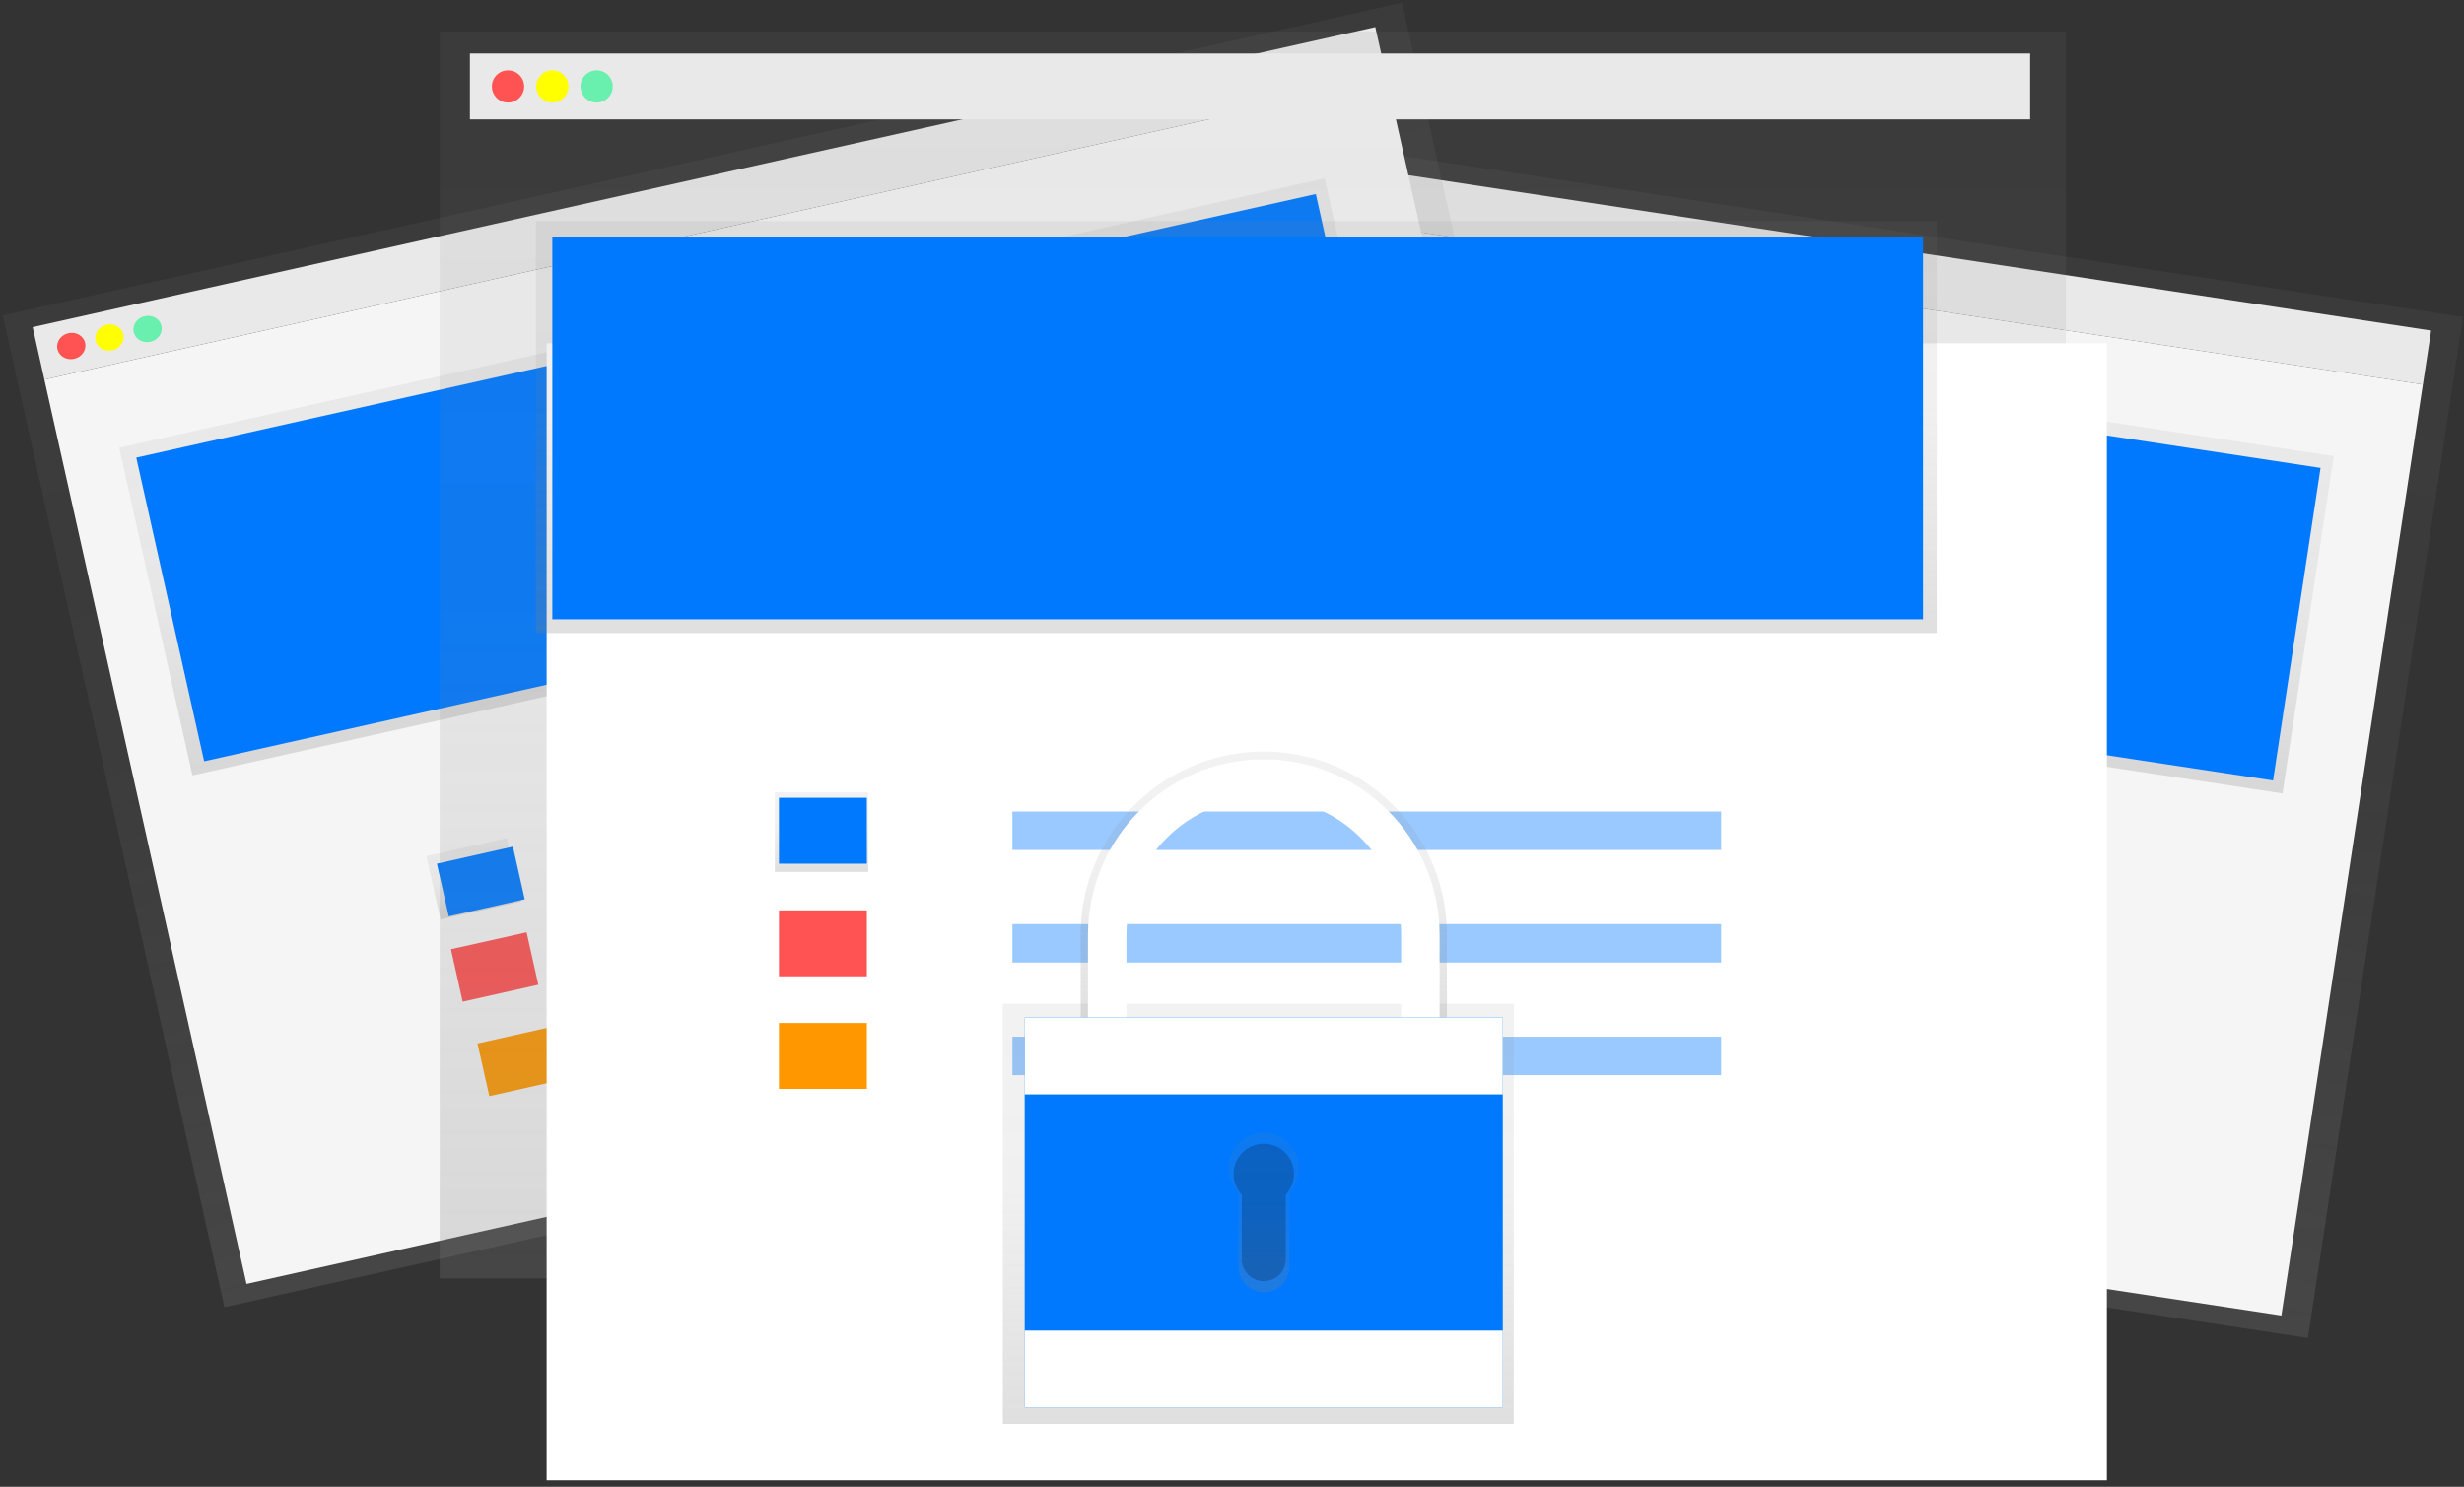 <svg class="threeIcon" viewBox="0 0 285 172" version="1.1" xmlns="http://www.w3.org/2000/svg" xmlns:xlink="http://www.w3.org/1999/xlink"><rect x="0" y="0" width="285" height="172" fill="#333333" stroke="none"/><!-- Generator: Sketch 52.4 (67378) - http://www.bohemiancoding.com/sketch --><title>three2</title><desc>Created with Sketch.</desc><defs><linearGradient x1="0%" y1="50.001%" x2="100%" y2="50.001%" id="linearGradient-1"><stop stop-color="#808080" stop-opacity="0.25" offset="0%"/><stop stop-color="#808080" stop-opacity="0.12" offset="54%"/><stop stop-color="#808080" stop-opacity="0.1" offset="100%"/></linearGradient><linearGradient x1="1.83026383e-13%" y1="50%" x2="100%" y2="50%" id="linearGradient-2"><stop stop-color="#808080" stop-opacity="0.25" offset="0%"/><stop stop-color="#808080" stop-opacity="0.12" offset="54%"/><stop stop-color="#808080" stop-opacity="0.1" offset="100%"/></linearGradient><linearGradient x1="-4.7330074e-13%" y1="50%" x2="100%" y2="50%" id="linearGradient-3"><stop stop-color="#808080" stop-opacity="0.25" offset="0%"/><stop stop-color="#808080" stop-opacity="0.12" offset="54%"/><stop stop-color="#808080" stop-opacity="0.1" offset="100%"/></linearGradient><linearGradient x1="50.002%" y1="100%" x2="50.002%" y2="-7.68154309e-15%" id="linearGradient-4"><stop stop-color="#808080" stop-opacity="0.25" offset="0%"/><stop stop-color="#808080" stop-opacity="0.12" offset="54%"/><stop stop-color="#808080" stop-opacity="0.1" offset="100%"/></linearGradient><linearGradient x1="50%" y1="100%" x2="50%" y2="0%" id="linearGradient-5"><stop stop-color="#808080" stop-opacity="0.25" offset="0%"/><stop stop-color="#808080" stop-opacity="0.12" offset="54%"/><stop stop-color="#808080" stop-opacity="0.1" offset="100%"/></linearGradient><linearGradient x1="50%" y1="100.042%" x2="50%" y2="0.042%" id="linearGradient-6"><stop stop-color="#808080" stop-opacity="0.25" offset="0%"/><stop stop-color="#808080" stop-opacity="0.12" offset="54%"/><stop stop-color="#808080" stop-opacity="0.1" offset="100%"/></linearGradient><linearGradient x1="49.996%" y1="100%" x2="49.996%" y2="0.81%" id="linearGradient-7"><stop stop-color="#808080" stop-opacity="0.25" offset="0%"/><stop stop-color="#808080" stop-opacity="0.12" offset="54%"/><stop stop-color="#808080" stop-opacity="0.1" offset="100%"/></linearGradient><linearGradient x1="49.961%" y1="100%" x2="49.961%" y2="0.105%" id="linearGradient-8"><stop stop-color="#808080" stop-opacity="0.25" offset="0%"/><stop stop-color="#808080" stop-opacity="0.12" offset="54%"/><stop stop-color="#808080" stop-opacity="0.1" offset="100%"/></linearGradient></defs><g id="About/Team" stroke="none" stroke-width="1" fill="none" fill-rule="evenodd"><g id="Landing" transform="translate(-218, -2633)"><g id="threeSection" transform="translate(-43, 1576)"><g id="three2" transform="translate(261, 1057)"><polygon id="Rectangle" fill="#F5F5F5" transform="translate(206.838, 30.138) rotate(-81.36) translate(-206.838, -30.138) " points="203.68 -44.592 209.996 -44.592 209.996 104.869 203.68 104.869"/><polygon id="Rectangle" fill="url(#linearGradient-1)" transform="translate(198.914, 84.03) rotate(-81.36) translate(-198.914, -84.03) " points="139.181 6.141 258.646 6.141 258.646 161.919 139.181 161.919"/><polygon id="Rectangle" fill="#F5F5F5" transform="translate(198.177, 87.111) rotate(-81.36) translate(-198.177, -87.111) " points="143.708 12.38 252.646 12.38 252.646 161.841 143.708 161.841"/><circle id="Oval" fill="#FF5252" transform="translate(136.563, 19.46) rotate(-81.36) translate(-136.563, -19.46) " cx="136.563" cy="19.46" r="1.544"/><circle id="Oval" fill="#FFFF00" transform="translate(140.761, 20.096) rotate(-81.36) translate(-140.761, -20.096) " cx="140.761" cy="20.096" r="1.544"/><circle id="Oval" fill="#69F0AE" transform="translate(144.959, 20.735) rotate(-81.36) translate(-144.959, -20.735) " cx="144.959" cy="20.735" r="1.544"/><polygon id="Rectangle" fill="url(#linearGradient-2)" transform="translate(200.635, 62.201) rotate(-81.36) translate(-200.635, -62.201) " points="180.9 -4.9 220.371 -4.9 220.371 129.301 180.9 129.301"/><polygon id="Rectangle" fill="#0079FF" transform="translate(200.754, 62.35) rotate(8.64) translate(-200.754, -62.35) " points="135.1 44.062 266.407 44.062 266.407 80.639 135.1 80.639"/><polygon id="Rectangle" fill="url(#linearGradient-3)" transform="translate(155.522, 94.601) rotate(-81.36) translate(-155.522, -94.601) " points="151.706 90.127 159.338 90.127 159.338 99.074 151.706 99.074"/><polygon id="Rectangle" fill="#0079FF" transform="translate(155.68, 94.492) rotate(8.64) translate(-155.68, -94.492) " points="151.471 91.333 159.89 91.333 159.89 97.65 151.471 97.65"/><polygon id="Rectangle" fill="#FF5252" transform="translate(154.055, 105.158) rotate(8.64) translate(-154.055, -105.158) " points="149.845 102 158.265 102 158.265 108.316 149.845 108.316"/><polygon id="Rectangle" fill="#FF9800" transform="translate(152.436, 115.825) rotate(8.64) translate(-152.436, -115.825) " points="148.227 112.667 156.646 112.667 156.646 118.983 148.227 118.983"/><polygon id="Rectangle" fill="#0079FF" opacity="0.4" transform="translate(207.188, 102.317) rotate(8.64) translate(-207.188, -102.317) " points="173.244 100.476 241.133 100.476 241.133 104.158 173.244 104.158"/><polygon id="Rectangle" fill="#0079FF" opacity="0.4" transform="translate(205.566, 112.984) rotate(8.64) translate(-205.566, -112.984) " points="171.622 111.143 239.511 111.143 239.511 114.825 171.622 114.825"/><polygon id="Rectangle" fill="#0079FF" opacity="0.4" transform="translate(203.947, 123.651) rotate(8.64) translate(-203.947, -123.651) " points="170.003 121.81 237.892 121.81 237.892 125.492 170.003 125.492"/><polygon id="Rectangle" fill="#F5F5F5" transform="translate(82.103, 23.521) rotate(-12.6) translate(-82.103, -23.521) " points="2.538 20.414 161.668 20.414 161.668 26.629 2.538 26.629"/><polygon id="Rectangle" fill="url(#linearGradient-4)" transform="translate(94.068, 75.769) rotate(-12.6) translate(-94.068, -75.769) " points="11.141 16.99 176.994 16.99 176.994 134.549 11.141 134.549"/><polygon id="Rectangle" fill="#F5F5F5" transform="translate(94.473, 78.867) rotate(-12.6) translate(-94.473, -78.867) " points="14.908 25.266 174.037 25.266 174.037 132.467 14.908 132.467"/><ellipse id="Oval" fill="#FF5252" transform="translate(8.246, 40.03) rotate(-12.6) translate(-8.246, -40.03) " cx="8.246" cy="40.03" rx="1.643" ry="1.519"/><ellipse id="Oval" fill="#FFFF00" transform="translate(12.659, 39.046) rotate(-12.6) translate(-12.659, -39.046) " cx="12.659" cy="39.046" rx="1.643" ry="1.519"/><ellipse id="Oval" fill="#69F0AE" transform="translate(17.069, 38.06) rotate(-12.6) translate(-17.069, -38.06) " cx="17.069" cy="38.06" rx="1.643" ry="1.519"/><polygon id="Rectangle" fill="url(#linearGradient-5)" transform="translate(87.739, 55.166) rotate(-12.6) translate(-87.739, -55.166) " points="16.299 35.745 159.18 35.745 159.18 74.587 16.299 74.587"/><polygon id="Rectangle" fill="#0079FF" transform="translate(87.905, 55.259) rotate(-12.6) translate(-87.905, -55.259) " points="18.005 37.263 157.805 37.263 157.805 73.255 18.005 73.255"/><polygon id="Rectangle" fill="url(#linearGradient-6)" transform="translate(54.789, 101.665) rotate(-12.6) translate(-54.789, -101.665) " points="50.026 97.911 59.552 97.911 59.552 105.418 50.026 105.418"/><polygon id="Rectangle" fill="#0079FF" transform="translate(55.616, 101.977) rotate(-12.653) translate(-55.616, -101.977) " points="51.113 98.856 60.119 98.856 60.119 105.098 51.113 105.098"/><polygon id="Rectangle" fill="#FF5252" transform="translate(57.214, 111.869) rotate(-12.6) translate(-57.214, -111.869) " points="52.731 108.762 61.697 108.762 61.697 114.976 52.731 114.976"/><polygon id="Rectangle" fill="#FF9800" transform="translate(60.308, 122.774) rotate(-12.653) translate(-60.308, -122.774) " points="55.805 119.653 64.811 119.653 64.811 125.895 55.805 125.895"/><polygon id="Rectangle" fill="#0079FF" opacity="0.4" transform="translate(109.03, 89.406) rotate(-12.6) translate(-109.03, -89.406) " points="72.891 87.594 145.17 87.594 145.17 91.219 72.891 91.219"/><polygon id="Rectangle" fill="#0079FF" opacity="0.4" transform="translate(111.346, 99.769) rotate(-12.6) translate(-111.346, -99.769) " points="75.206 97.956 147.486 97.956 147.486 101.581 75.206 101.581"/><polygon id="Rectangle" fill="#0079FF" opacity="0.4" transform="translate(113.662, 110.128) rotate(-12.6) translate(-113.662, -110.128) " points="77.522 108.315 149.801 108.315 149.801 111.941 77.522 111.941"/><rect id="Rectangle" fill="#F5F5F5" x="54.353" y="6.189" width="180.468" height="7.625"/><rect id="Rectangle" fill="url(#linearGradient-5)" x="50.858" y="3.647" width="188.094" height="144.247"/><rect id="Rectangle" fill="#FFFFFF" x="63.227" y="39.716" width="180.468" height="131.538"/><circle id="Oval" fill="#FF5252" cx="58.76" cy="10.002" r="1.865"/><circle id="Oval" fill="#FFFF00" cx="63.885" cy="10.002" r="1.865"/><circle id="Oval" fill="#69F0AE" cx="69.01" cy="10.002" r="1.865"/><rect id="Rectangle" fill="url(#linearGradient-5)" x="61.979" y="25.571" width="162.04" height="47.659"/><rect id="Rectangle" fill="#0079FF" x="63.885" y="27.477" width="158.545" height="44.164"/><rect id="Rectangle" fill="url(#linearGradient-5)" x="89.621" y="91.658" width="10.803" height="9.214"/><rect id="Rectangle" fill="#0079FF" x="90.097" y="92.293" width="10.167" height="7.625"/><rect id="Rectangle" fill="#FF5252" x="90.097" y="105.32" width="10.167" height="7.625"/><rect id="Rectangle" fill="#FF9800" x="90.097" y="118.346" width="10.167" height="7.625"/><rect id="Rectangle" fill="#0079FF" opacity="0.4" x="117.104" y="93.882" width="81.973" height="4.448"/><rect id="Rectangle" fill="#0079FF" opacity="0.4" x="117.104" y="106.908" width="81.973" height="4.448"/><rect id="Rectangle" fill="#0079FF" opacity="0.4" x="117.104" y="119.935" width="81.973" height="4.448"/><rect id="Rectangle" fill="url(#linearGradient-5)" x="115.992" y="116.122" width="59.097" height="48.612"/><path d="M129.629,108.392 C129.629,99.253 137.038,91.843 146.178,91.843 C155.317,91.843 162.726,99.253 162.726,108.392 L162.726,118.982 L167.359,118.982 L167.359,108.392 C167.452,100.763 163.436,93.673 156.844,89.831 C150.252,85.989 142.103,85.989 135.511,89.831 C128.92,93.673 124.903,100.763 124.996,108.392 L124.996,118.982 L129.629,118.982 L129.629,108.392 Z" id="Path" fill="url(#linearGradient-7)"/><path d="M130.29,108.179 C130.29,99.406 137.402,92.293 146.176,92.293 C154.95,92.293 162.062,99.406 162.062,108.179 L162.062,118.346 L166.511,118.346 L166.511,108.179 C166.511,96.949 157.406,87.845 146.176,87.845 C134.946,87.845 125.842,96.949 125.842,108.179 L125.842,118.346 L130.29,118.346 L130.29,108.179 Z" id="Path" fill="#FFFFFF"/><rect id="Rectangle" fill="#0079FF" x="118.534" y="117.711" width="55.284" height="45.117"/><rect id="Rectangle" fill="#FFFFFF" x="118.534" y="117.711" width="55.284" height="45.117"/><rect id="Rectangle" fill="#0079FF" x="118.534" y="126.607" width="55.284" height="27.324"/><path d="M150.233,135.11 C150.242,133.285 149.03,131.679 147.273,131.187 C145.515,130.695 143.646,131.437 142.705,133.001 C141.764,134.565 141.985,136.565 143.243,137.887 L143.243,146.535 C143.243,148.164 144.564,149.484 146.192,149.484 C147.82,149.484 149.14,148.164 149.14,146.535 L149.14,137.887 C149.846,137.135 150.237,136.141 150.233,135.11 Z" id="Path" fill="url(#linearGradient-8)"/><path d="M149.671,135.821 C149.674,134.251 148.629,132.872 147.117,132.449 C145.605,132.026 143.997,132.664 143.185,134.008 C142.373,135.352 142.557,137.072 143.634,138.214 L143.634,145.671 C143.634,147.075 144.772,148.213 146.176,148.213 C147.58,148.213 148.718,147.075 148.718,145.671 L148.718,138.214 C149.329,137.567 149.669,136.711 149.671,135.821 Z" id="Path" fill="#000000" opacity="0.2"/></g></g></g></g></svg>